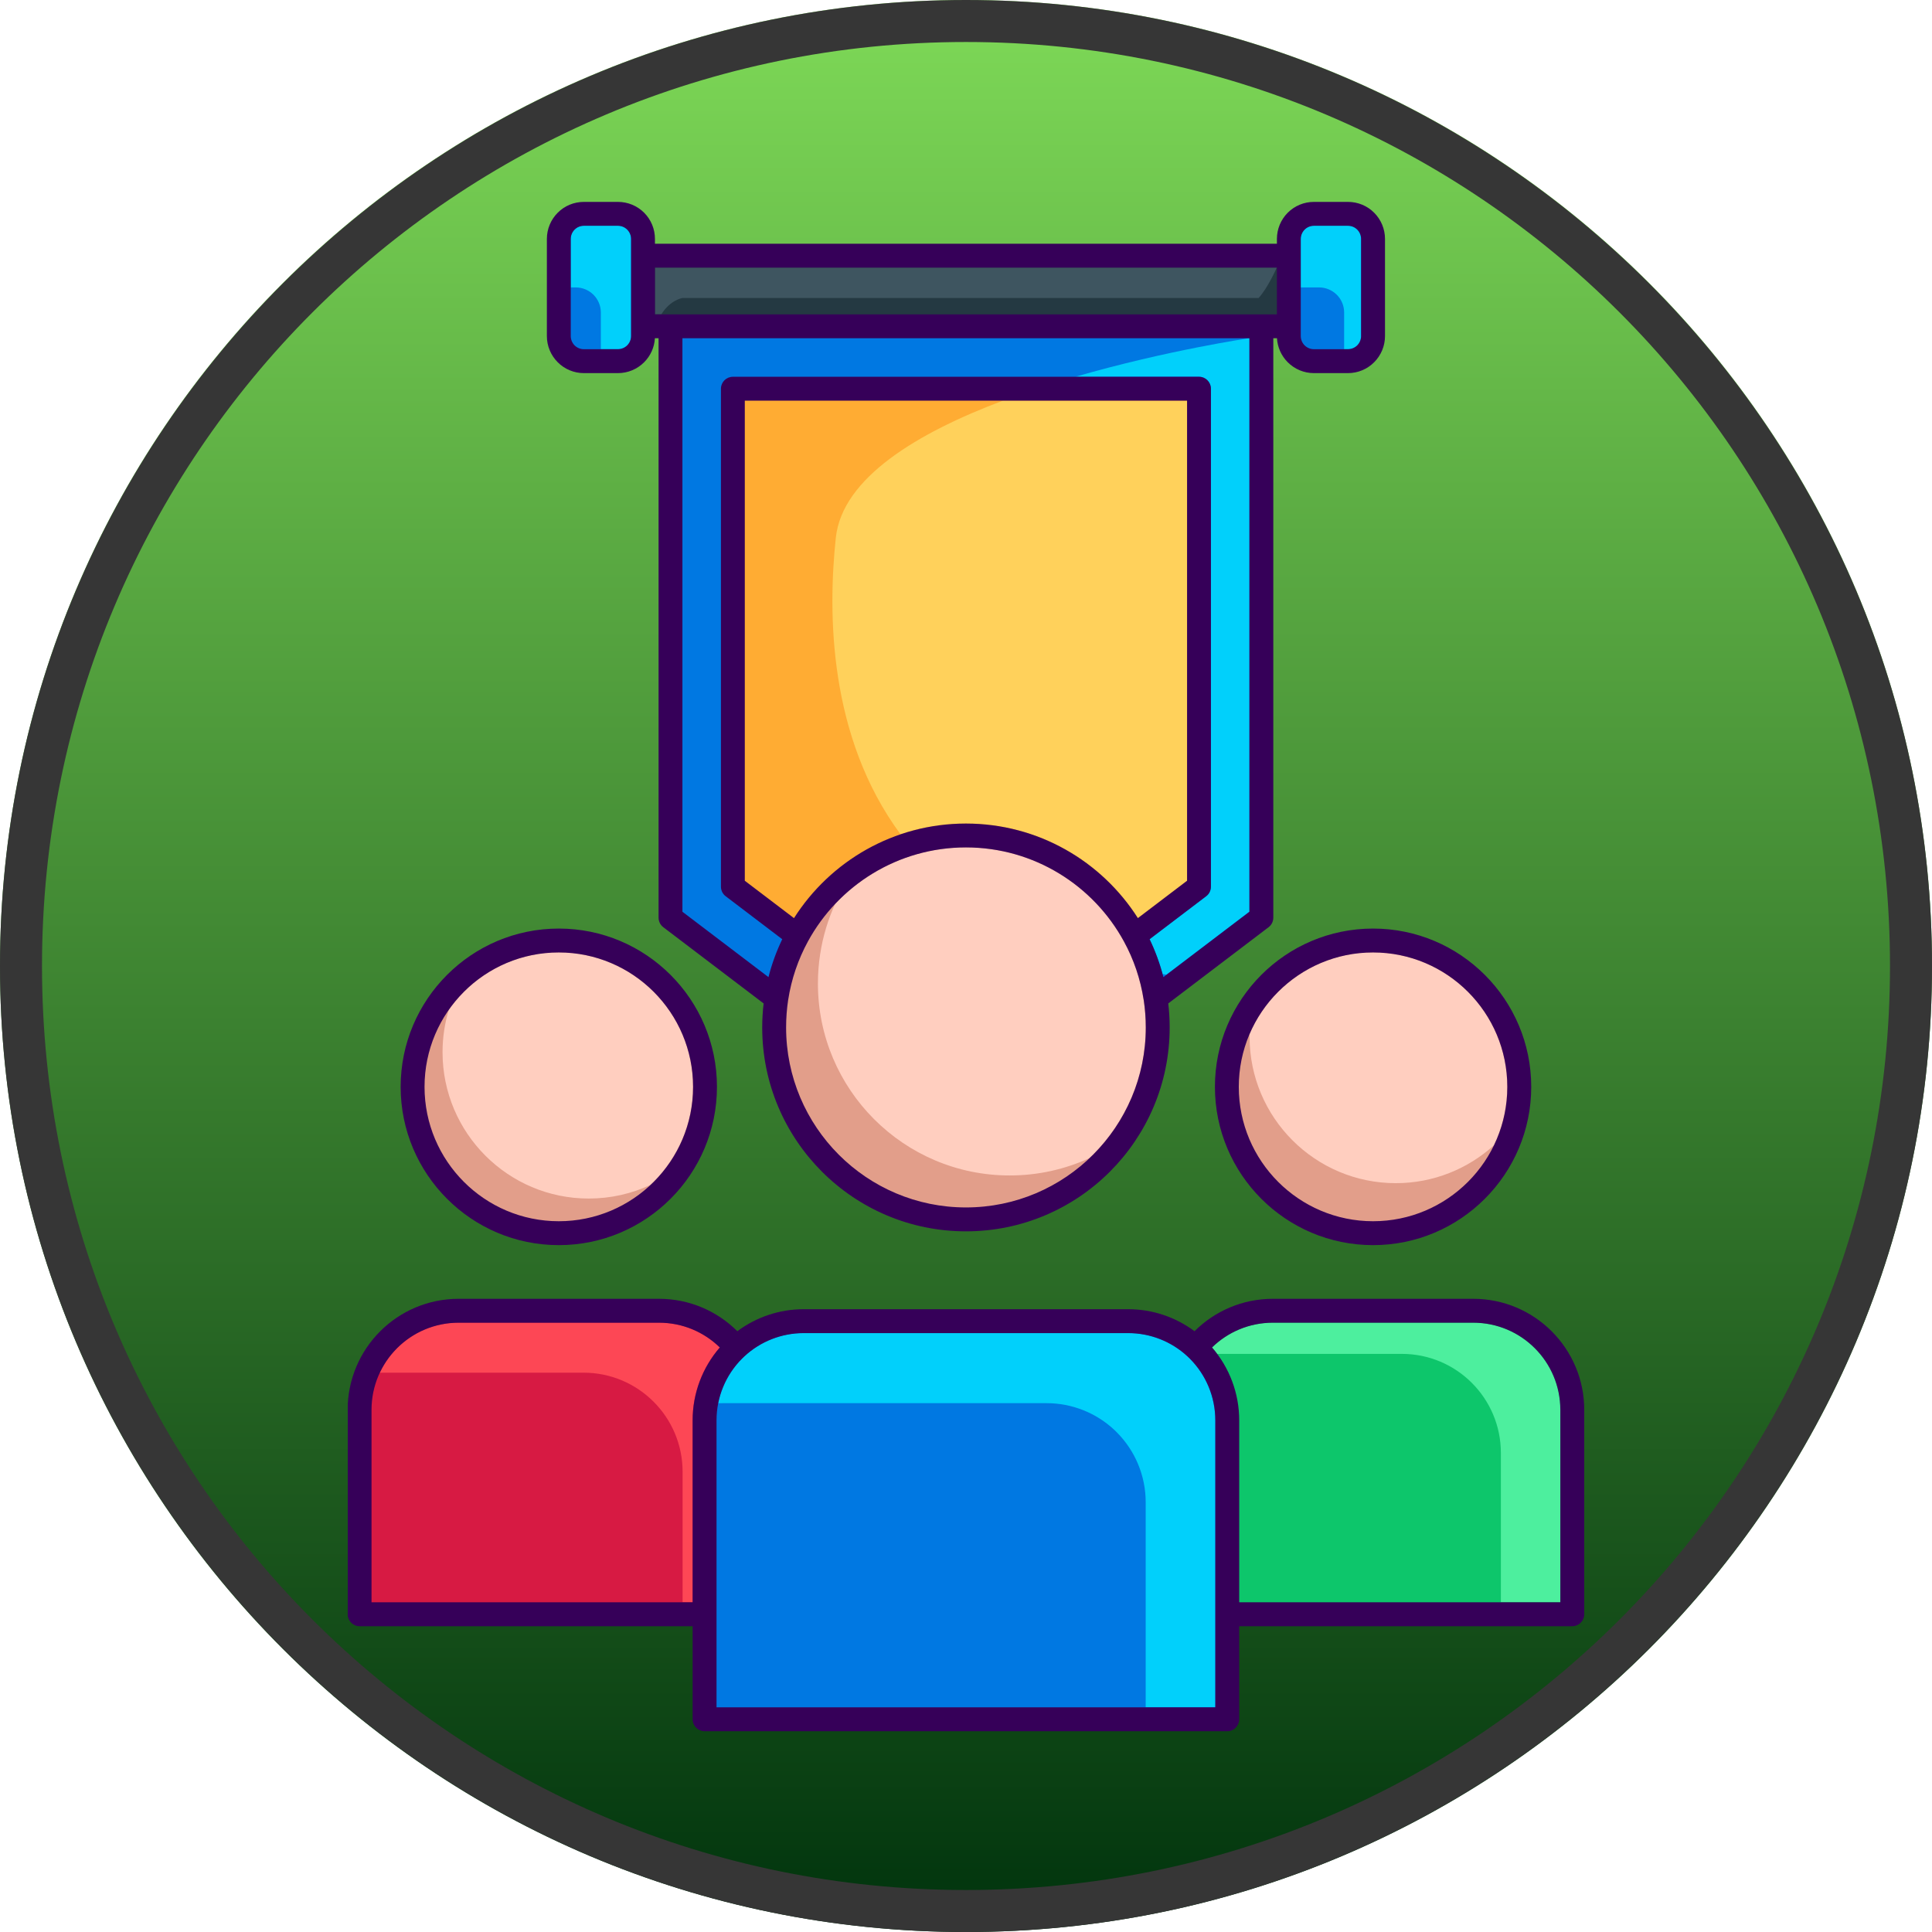 <svg xmlns="http://www.w3.org/2000/svg" xmlns:xlink="http://www.w3.org/1999/xlink" width="500" zoomAndPan="magnify" viewBox="0 0 375 375" height="500" preserveAspectRatio="xMidYMid meet" version="1.0"><defs><clipPath id="38dbca6f0e"><path d="M 0 187.5 C 0 291.055 83.945 375 187.5 375 C 291.055 375 375 291.055 375 187.5 C 375 83.945 291.055 0 187.5 0 C 83.945 0 0 83.945 0 187.5 Z M 0 187.5 " clip-rule="nonzero"/></clipPath><linearGradient x1="0" gradientTransform="matrix(0, -1.465, 1.465, 0, 0, 375)" y1="128" x2="256" gradientUnits="userSpaceOnUse" y2="128" id="9dd76425e4"><stop stop-opacity="1" stop-color="rgb(0%, 20%, 5.099%)" offset="0"/><stop stop-opacity="1" stop-color="rgb(0.192%, 20.253%, 5.212%)" offset="0.004"/><stop stop-opacity="1" stop-color="rgb(0.385%, 20.508%, 5.325%)" offset="0.008"/><stop stop-opacity="1" stop-color="rgb(0.577%, 20.761%, 5.438%)" offset="0.012"/><stop stop-opacity="1" stop-color="rgb(0.771%, 21.016%, 5.553%)" offset="0.016"/><stop stop-opacity="1" stop-color="rgb(0.963%, 21.271%, 5.666%)" offset="0.02"/><stop stop-opacity="1" stop-color="rgb(1.157%, 21.526%, 5.779%)" offset="0.023"/><stop stop-opacity="1" stop-color="rgb(1.349%, 21.779%, 5.891%)" offset="0.027"/><stop stop-opacity="1" stop-color="rgb(1.543%, 22.034%, 6.006%)" offset="0.031"/><stop stop-opacity="1" stop-color="rgb(1.735%, 22.287%, 6.119%)" offset="0.035"/><stop stop-opacity="1" stop-color="rgb(1.929%, 22.542%, 6.232%)" offset="0.039"/><stop stop-opacity="1" stop-color="rgb(2.121%, 22.797%, 6.345%)" offset="0.043"/><stop stop-opacity="1" stop-color="rgb(2.315%, 23.051%, 6.459%)" offset="0.047"/><stop stop-opacity="1" stop-color="rgb(2.507%, 23.305%, 6.572%)" offset="0.051"/><stop stop-opacity="1" stop-color="rgb(2.701%, 23.56%, 6.685%)" offset="0.055"/><stop stop-opacity="1" stop-color="rgb(2.893%, 23.813%, 6.798%)" offset="0.059"/><stop stop-opacity="1" stop-color="rgb(3.087%, 24.068%, 6.912%)" offset="0.062"/><stop stop-opacity="1" stop-color="rgb(3.279%, 24.323%, 7.025%)" offset="0.066"/><stop stop-opacity="1" stop-color="rgb(3.473%, 24.577%, 7.138%)" offset="0.07"/><stop stop-opacity="1" stop-color="rgb(3.665%, 24.831%, 7.251%)" offset="0.074"/><stop stop-opacity="1" stop-color="rgb(3.859%, 25.085%, 7.365%)" offset="0.078"/><stop stop-opacity="1" stop-color="rgb(4.051%, 25.339%, 7.478%)" offset="0.082"/><stop stop-opacity="1" stop-color="rgb(4.245%, 25.594%, 7.591%)" offset="0.086"/><stop stop-opacity="1" stop-color="rgb(4.437%, 25.847%, 7.704%)" offset="0.09"/><stop stop-opacity="1" stop-color="rgb(4.631%, 26.102%, 7.819%)" offset="0.094"/><stop stop-opacity="1" stop-color="rgb(4.823%, 26.357%, 7.932%)" offset="0.098"/><stop stop-opacity="1" stop-color="rgb(5.017%, 26.611%, 8.044%)" offset="0.102"/><stop stop-opacity="1" stop-color="rgb(5.209%, 26.865%, 8.157%)" offset="0.105"/><stop stop-opacity="1" stop-color="rgb(5.402%, 27.119%, 8.272%)" offset="0.109"/><stop stop-opacity="1" stop-color="rgb(5.594%, 27.373%, 8.385%)" offset="0.113"/><stop stop-opacity="1" stop-color="rgb(5.788%, 27.628%, 8.498%)" offset="0.117"/><stop stop-opacity="1" stop-color="rgb(5.98%, 27.882%, 8.611%)" offset="0.121"/><stop stop-opacity="1" stop-color="rgb(6.174%, 28.137%, 8.725%)" offset="0.125"/><stop stop-opacity="1" stop-color="rgb(6.366%, 28.391%, 8.838%)" offset="0.129"/><stop stop-opacity="1" stop-color="rgb(6.56%, 28.645%, 8.951%)" offset="0.133"/><stop stop-opacity="1" stop-color="rgb(6.752%, 28.899%, 9.064%)" offset="0.137"/><stop stop-opacity="1" stop-color="rgb(6.946%, 29.153%, 9.177%)" offset="0.141"/><stop stop-opacity="1" stop-color="rgb(7.138%, 29.408%, 9.29%)" offset="0.145"/><stop stop-opacity="1" stop-color="rgb(7.332%, 29.663%, 9.404%)" offset="0.148"/><stop stop-opacity="1" stop-color="rgb(7.524%, 29.916%, 9.517%)" offset="0.152"/><stop stop-opacity="1" stop-color="rgb(7.718%, 30.171%, 9.63%)" offset="0.156"/><stop stop-opacity="1" stop-color="rgb(7.91%, 30.424%, 9.743%)" offset="0.16"/><stop stop-opacity="1" stop-color="rgb(8.104%, 30.679%, 9.857%)" offset="0.164"/><stop stop-opacity="1" stop-color="rgb(8.296%, 30.934%, 9.97%)" offset="0.168"/><stop stop-opacity="1" stop-color="rgb(8.49%, 31.189%, 10.083%)" offset="0.172"/><stop stop-opacity="1" stop-color="rgb(8.682%, 31.442%, 10.196%)" offset="0.176"/><stop stop-opacity="1" stop-color="rgb(8.876%, 31.697%, 10.31%)" offset="0.18"/><stop stop-opacity="1" stop-color="rgb(9.068%, 31.95%, 10.423%)" offset="0.184"/><stop stop-opacity="1" stop-color="rgb(9.262%, 32.205%, 10.536%)" offset="0.188"/><stop stop-opacity="1" stop-color="rgb(9.454%, 32.46%, 10.649%)" offset="0.191"/><stop stop-opacity="1" stop-color="rgb(9.648%, 32.715%, 10.764%)" offset="0.195"/><stop stop-opacity="1" stop-color="rgb(9.84%, 32.968%, 10.876%)" offset="0.199"/><stop stop-opacity="1" stop-color="rgb(10.034%, 33.223%, 10.989%)" offset="0.203"/><stop stop-opacity="1" stop-color="rgb(10.226%, 33.476%, 11.102%)" offset="0.207"/><stop stop-opacity="1" stop-color="rgb(10.42%, 33.731%, 11.217%)" offset="0.211"/><stop stop-opacity="1" stop-color="rgb(10.612%, 33.984%, 11.33%)" offset="0.215"/><stop stop-opacity="1" stop-color="rgb(10.805%, 34.239%, 11.443%)" offset="0.219"/><stop stop-opacity="1" stop-color="rgb(10.997%, 34.494%, 11.555%)" offset="0.223"/><stop stop-opacity="1" stop-color="rgb(11.191%, 34.749%, 11.67%)" offset="0.227"/><stop stop-opacity="1" stop-color="rgb(11.383%, 35.002%, 11.783%)" offset="0.23"/><stop stop-opacity="1" stop-color="rgb(11.577%, 35.257%, 11.896%)" offset="0.234"/><stop stop-opacity="1" stop-color="rgb(11.769%, 35.51%, 12.009%)" offset="0.238"/><stop stop-opacity="1" stop-color="rgb(11.963%, 35.765%, 12.123%)" offset="0.242"/><stop stop-opacity="1" stop-color="rgb(12.155%, 36.02%, 12.236%)" offset="0.246"/><stop stop-opacity="1" stop-color="rgb(12.349%, 36.275%, 12.349%)" offset="0.25"/><stop stop-opacity="1" stop-color="rgb(12.541%, 36.528%, 12.462%)" offset="0.254"/><stop stop-opacity="1" stop-color="rgb(12.735%, 36.783%, 12.576%)" offset="0.258"/><stop stop-opacity="1" stop-color="rgb(12.927%, 37.036%, 12.689%)" offset="0.262"/><stop stop-opacity="1" stop-color="rgb(13.121%, 37.291%, 12.802%)" offset="0.266"/><stop stop-opacity="1" stop-color="rgb(13.313%, 37.546%, 12.915%)" offset="0.27"/><stop stop-opacity="1" stop-color="rgb(13.507%, 37.801%, 13.029%)" offset="0.273"/><stop stop-opacity="1" stop-color="rgb(13.699%, 38.054%, 13.142%)" offset="0.277"/><stop stop-opacity="1" stop-color="rgb(13.893%, 38.309%, 13.255%)" offset="0.281"/><stop stop-opacity="1" stop-color="rgb(14.085%, 38.562%, 13.368%)" offset="0.285"/><stop stop-opacity="1" stop-color="rgb(14.279%, 38.817%, 13.483%)" offset="0.289"/><stop stop-opacity="1" stop-color="rgb(14.471%, 39.072%, 13.596%)" offset="0.293"/><stop stop-opacity="1" stop-color="rgb(14.665%, 39.326%, 13.708%)" offset="0.297"/><stop stop-opacity="1" stop-color="rgb(14.857%, 39.58%, 13.821%)" offset="0.301"/><stop stop-opacity="1" stop-color="rgb(15.051%, 39.835%, 13.936%)" offset="0.305"/><stop stop-opacity="1" stop-color="rgb(15.244%, 40.088%, 14.049%)" offset="0.309"/><stop stop-opacity="1" stop-color="rgb(15.437%, 40.343%, 14.162%)" offset="0.312"/><stop stop-opacity="1" stop-color="rgb(15.63%, 40.596%, 14.275%)" offset="0.316"/><stop stop-opacity="1" stop-color="rgb(15.823%, 40.851%, 14.389%)" offset="0.32"/><stop stop-opacity="1" stop-color="rgb(16.016%, 41.106%, 14.502%)" offset="0.324"/><stop stop-opacity="1" stop-color="rgb(16.208%, 41.36%, 14.615%)" offset="0.328"/><stop stop-opacity="1" stop-color="rgb(16.4%, 41.614%, 14.728%)" offset="0.332"/><stop stop-opacity="1" stop-color="rgb(16.594%, 41.869%, 14.841%)" offset="0.336"/><stop stop-opacity="1" stop-color="rgb(16.786%, 42.122%, 14.954%)" offset="0.34"/><stop stop-opacity="1" stop-color="rgb(16.98%, 42.377%, 15.068%)" offset="0.344"/><stop stop-opacity="1" stop-color="rgb(17.172%, 42.632%, 15.181%)" offset="0.348"/><stop stop-opacity="1" stop-color="rgb(17.366%, 42.886%, 15.294%)" offset="0.352"/><stop stop-opacity="1" stop-color="rgb(17.558%, 43.14%, 15.407%)" offset="0.355"/><stop stop-opacity="1" stop-color="rgb(17.752%, 43.394%, 15.521%)" offset="0.359"/><stop stop-opacity="1" stop-color="rgb(17.944%, 43.648%, 15.634%)" offset="0.363"/><stop stop-opacity="1" stop-color="rgb(18.138%, 43.903%, 15.747%)" offset="0.367"/><stop stop-opacity="1" stop-color="rgb(18.33%, 44.157%, 15.86%)" offset="0.371"/><stop stop-opacity="1" stop-color="rgb(18.524%, 44.412%, 15.974%)" offset="0.375"/><stop stop-opacity="1" stop-color="rgb(18.716%, 44.666%, 16.087%)" offset="0.379"/><stop stop-opacity="1" stop-color="rgb(18.91%, 44.92%, 16.2%)" offset="0.383"/><stop stop-opacity="1" stop-color="rgb(19.102%, 45.174%, 16.313%)" offset="0.387"/><stop stop-opacity="1" stop-color="rgb(19.296%, 45.428%, 16.428%)" offset="0.391"/><stop stop-opacity="1" stop-color="rgb(19.489%, 45.683%, 16.541%)" offset="0.395"/><stop stop-opacity="1" stop-color="rgb(19.682%, 45.938%, 16.653%)" offset="0.398"/><stop stop-opacity="1" stop-color="rgb(19.875%, 46.191%, 16.766%)" offset="0.402"/><stop stop-opacity="1" stop-color="rgb(20.068%, 46.446%, 16.881%)" offset="0.406"/><stop stop-opacity="1" stop-color="rgb(20.261%, 46.7%, 16.994%)" offset="0.41"/><stop stop-opacity="1" stop-color="rgb(20.454%, 46.954%, 17.107%)" offset="0.414"/><stop stop-opacity="1" stop-color="rgb(20.647%, 47.209%, 17.22%)" offset="0.418"/><stop stop-opacity="1" stop-color="rgb(20.84%, 47.464%, 17.334%)" offset="0.422"/><stop stop-opacity="1" stop-color="rgb(21.033%, 47.717%, 17.447%)" offset="0.426"/><stop stop-opacity="1" stop-color="rgb(21.227%, 47.972%, 17.56%)" offset="0.43"/><stop stop-opacity="1" stop-color="rgb(21.419%, 48.225%, 17.673%)" offset="0.434"/><stop stop-opacity="1" stop-color="rgb(21.611%, 48.48%, 17.787%)" offset="0.438"/><stop stop-opacity="1" stop-color="rgb(21.803%, 48.734%, 17.9%)" offset="0.441"/><stop stop-opacity="1" stop-color="rgb(21.997%, 48.988%, 18.013%)" offset="0.445"/><stop stop-opacity="1" stop-color="rgb(22.189%, 49.243%, 18.126%)" offset="0.449"/><stop stop-opacity="1" stop-color="rgb(22.383%, 49.498%, 18.24%)" offset="0.453"/><stop stop-opacity="1" stop-color="rgb(22.575%, 49.751%, 18.353%)" offset="0.457"/><stop stop-opacity="1" stop-color="rgb(22.769%, 50.006%, 18.466%)" offset="0.461"/><stop stop-opacity="1" stop-color="rgb(22.961%, 50.259%, 18.579%)" offset="0.465"/><stop stop-opacity="1" stop-color="rgb(23.155%, 50.514%, 18.694%)" offset="0.469"/><stop stop-opacity="1" stop-color="rgb(23.347%, 50.769%, 18.806%)" offset="0.473"/><stop stop-opacity="1" stop-color="rgb(23.541%, 51.024%, 18.919%)" offset="0.477"/><stop stop-opacity="1" stop-color="rgb(23.734%, 51.277%, 19.032%)" offset="0.48"/><stop stop-opacity="1" stop-color="rgb(23.927%, 51.532%, 19.147%)" offset="0.484"/><stop stop-opacity="1" stop-color="rgb(24.12%, 51.785%, 19.26%)" offset="0.488"/><stop stop-opacity="1" stop-color="rgb(24.313%, 52.04%, 19.373%)" offset="0.492"/><stop stop-opacity="1" stop-color="rgb(24.506%, 52.295%, 19.485%)" offset="0.496"/><stop stop-opacity="1" stop-color="rgb(24.699%, 52.55%, 19.6%)" offset="0.5"/><stop stop-opacity="1" stop-color="rgb(24.892%, 52.803%, 19.713%)" offset="0.504"/><stop stop-opacity="1" stop-color="rgb(25.085%, 53.058%, 19.826%)" offset="0.508"/><stop stop-opacity="1" stop-color="rgb(25.278%, 53.311%, 19.939%)" offset="0.512"/><stop stop-opacity="1" stop-color="rgb(25.471%, 53.566%, 20.053%)" offset="0.516"/><stop stop-opacity="1" stop-color="rgb(25.664%, 53.821%, 20.166%)" offset="0.52"/><stop stop-opacity="1" stop-color="rgb(25.858%, 54.076%, 20.279%)" offset="0.523"/><stop stop-opacity="1" stop-color="rgb(26.05%, 54.329%, 20.392%)" offset="0.527"/><stop stop-opacity="1" stop-color="rgb(26.244%, 54.584%, 20.505%)" offset="0.531"/><stop stop-opacity="1" stop-color="rgb(26.436%, 54.837%, 20.618%)" offset="0.535"/><stop stop-opacity="1" stop-color="rgb(26.63%, 55.092%, 20.732%)" offset="0.539"/><stop stop-opacity="1" stop-color="rgb(26.822%, 55.347%, 20.845%)" offset="0.543"/><stop stop-opacity="1" stop-color="rgb(27.014%, 55.602%, 20.958%)" offset="0.547"/><stop stop-opacity="1" stop-color="rgb(27.206%, 55.855%, 21.071%)" offset="0.551"/><stop stop-opacity="1" stop-color="rgb(27.4%, 56.11%, 21.185%)" offset="0.555"/><stop stop-opacity="1" stop-color="rgb(27.592%, 56.363%, 21.298%)" offset="0.559"/><stop stop-opacity="1" stop-color="rgb(27.786%, 56.618%, 21.411%)" offset="0.562"/><stop stop-opacity="1" stop-color="rgb(27.979%, 56.871%, 21.524%)" offset="0.566"/><stop stop-opacity="1" stop-color="rgb(28.172%, 57.126%, 21.638%)" offset="0.57"/><stop stop-opacity="1" stop-color="rgb(28.365%, 57.381%, 21.751%)" offset="0.574"/><stop stop-opacity="1" stop-color="rgb(28.558%, 57.635%, 21.864%)" offset="0.578"/><stop stop-opacity="1" stop-color="rgb(28.751%, 57.889%, 21.977%)" offset="0.582"/><stop stop-opacity="1" stop-color="rgb(28.944%, 58.144%, 22.092%)" offset="0.586"/><stop stop-opacity="1" stop-color="rgb(29.137%, 58.397%, 22.205%)" offset="0.59"/><stop stop-opacity="1" stop-color="rgb(29.33%, 58.652%, 22.318%)" offset="0.594"/><stop stop-opacity="1" stop-color="rgb(29.523%, 58.907%, 22.43%)" offset="0.598"/><stop stop-opacity="1" stop-color="rgb(29.716%, 59.161%, 22.545%)" offset="0.602"/><stop stop-opacity="1" stop-color="rgb(29.909%, 59.415%, 22.658%)" offset="0.605"/><stop stop-opacity="1" stop-color="rgb(30.103%, 59.669%, 22.771%)" offset="0.609"/><stop stop-opacity="1" stop-color="rgb(30.295%, 59.923%, 22.884%)" offset="0.613"/><stop stop-opacity="1" stop-color="rgb(30.489%, 60.178%, 22.998%)" offset="0.617"/><stop stop-opacity="1" stop-color="rgb(30.681%, 60.432%, 23.111%)" offset="0.621"/><stop stop-opacity="1" stop-color="rgb(30.875%, 60.687%, 23.224%)" offset="0.625"/><stop stop-opacity="1" stop-color="rgb(31.067%, 60.941%, 23.337%)" offset="0.629"/><stop stop-opacity="1" stop-color="rgb(31.261%, 61.195%, 23.451%)" offset="0.633"/><stop stop-opacity="1" stop-color="rgb(31.453%, 61.449%, 23.564%)" offset="0.637"/><stop stop-opacity="1" stop-color="rgb(31.647%, 61.703%, 23.677%)" offset="0.641"/><stop stop-opacity="1" stop-color="rgb(31.839%, 61.958%, 23.79%)" offset="0.645"/><stop stop-opacity="1" stop-color="rgb(32.033%, 62.213%, 23.904%)" offset="0.648"/><stop stop-opacity="1" stop-color="rgb(32.225%, 62.466%, 24.017%)" offset="0.652"/><stop stop-opacity="1" stop-color="rgb(32.417%, 62.721%, 24.13%)" offset="0.656"/><stop stop-opacity="1" stop-color="rgb(32.61%, 62.975%, 24.243%)" offset="0.66"/><stop stop-opacity="1" stop-color="rgb(32.803%, 63.229%, 24.358%)" offset="0.664"/><stop stop-opacity="1" stop-color="rgb(32.996%, 63.484%, 24.471%)" offset="0.668"/><stop stop-opacity="1" stop-color="rgb(33.189%, 63.739%, 24.583%)" offset="0.672"/><stop stop-opacity="1" stop-color="rgb(33.382%, 63.992%, 24.696%)" offset="0.676"/><stop stop-opacity="1" stop-color="rgb(33.575%, 64.247%, 24.811%)" offset="0.68"/><stop stop-opacity="1" stop-color="rgb(33.768%, 64.5%, 24.924%)" offset="0.684"/><stop stop-opacity="1" stop-color="rgb(33.961%, 64.755%, 25.037%)" offset="0.688"/><stop stop-opacity="1" stop-color="rgb(34.154%, 65.009%, 25.15%)" offset="0.691"/><stop stop-opacity="1" stop-color="rgb(34.348%, 65.263%, 25.264%)" offset="0.695"/><stop stop-opacity="1" stop-color="rgb(34.54%, 65.518%, 25.377%)" offset="0.699"/><stop stop-opacity="1" stop-color="rgb(34.734%, 65.773%, 25.49%)" offset="0.703"/><stop stop-opacity="1" stop-color="rgb(34.926%, 66.026%, 25.603%)" offset="0.707"/><stop stop-opacity="1" stop-color="rgb(35.12%, 66.281%, 25.717%)" offset="0.711"/><stop stop-opacity="1" stop-color="rgb(35.312%, 66.534%, 25.83%)" offset="0.715"/><stop stop-opacity="1" stop-color="rgb(35.506%, 66.789%, 25.943%)" offset="0.719"/><stop stop-opacity="1" stop-color="rgb(35.698%, 67.044%, 26.056%)" offset="0.723"/><stop stop-opacity="1" stop-color="rgb(35.892%, 67.299%, 26.169%)" offset="0.727"/><stop stop-opacity="1" stop-color="rgb(36.084%, 67.552%, 26.282%)" offset="0.73"/><stop stop-opacity="1" stop-color="rgb(36.278%, 67.807%, 26.396%)" offset="0.734"/><stop stop-opacity="1" stop-color="rgb(36.47%, 68.06%, 26.509%)" offset="0.738"/><stop stop-opacity="1" stop-color="rgb(36.664%, 68.315%, 26.622%)" offset="0.742"/><stop stop-opacity="1" stop-color="rgb(36.856%, 68.57%, 26.735%)" offset="0.746"/><stop stop-opacity="1" stop-color="rgb(37.05%, 68.825%, 26.849%)" offset="0.75"/><stop stop-opacity="1" stop-color="rgb(37.242%, 69.078%, 26.962%)" offset="0.754"/><stop stop-opacity="1" stop-color="rgb(37.436%, 69.333%, 27.075%)" offset="0.758"/><stop stop-opacity="1" stop-color="rgb(37.628%, 69.586%, 27.188%)" offset="0.762"/><stop stop-opacity="1" stop-color="rgb(37.82%, 69.841%, 27.303%)" offset="0.766"/><stop stop-opacity="1" stop-color="rgb(38.013%, 70.096%, 27.415%)" offset="0.77"/><stop stop-opacity="1" stop-color="rgb(38.206%, 70.351%, 27.528%)" offset="0.773"/><stop stop-opacity="1" stop-color="rgb(38.399%, 70.604%, 27.641%)" offset="0.777"/><stop stop-opacity="1" stop-color="rgb(38.593%, 70.859%, 27.756%)" offset="0.781"/><stop stop-opacity="1" stop-color="rgb(38.785%, 71.112%, 27.869%)" offset="0.785"/><stop stop-opacity="1" stop-color="rgb(38.979%, 71.367%, 27.982%)" offset="0.789"/><stop stop-opacity="1" stop-color="rgb(39.171%, 71.622%, 28.094%)" offset="0.793"/><stop stop-opacity="1" stop-color="rgb(39.365%, 71.877%, 28.209%)" offset="0.797"/><stop stop-opacity="1" stop-color="rgb(39.557%, 72.13%, 28.322%)" offset="0.801"/><stop stop-opacity="1" stop-color="rgb(39.751%, 72.385%, 28.435%)" offset="0.805"/><stop stop-opacity="1" stop-color="rgb(39.943%, 72.638%, 28.548%)" offset="0.809"/><stop stop-opacity="1" stop-color="rgb(40.137%, 72.893%, 28.662%)" offset="0.812"/><stop stop-opacity="1" stop-color="rgb(40.329%, 73.146%, 28.775%)" offset="0.816"/><stop stop-opacity="1" stop-color="rgb(40.523%, 73.401%, 28.888%)" offset="0.82"/><stop stop-opacity="1" stop-color="rgb(40.715%, 73.656%, 29.001%)" offset="0.824"/><stop stop-opacity="1" stop-color="rgb(40.909%, 73.911%, 29.115%)" offset="0.828"/><stop stop-opacity="1" stop-color="rgb(41.101%, 74.164%, 29.228%)" offset="0.832"/><stop stop-opacity="1" stop-color="rgb(41.295%, 74.419%, 29.341%)" offset="0.836"/><stop stop-opacity="1" stop-color="rgb(41.487%, 74.672%, 29.454%)" offset="0.84"/><stop stop-opacity="1" stop-color="rgb(41.681%, 74.927%, 29.568%)" offset="0.844"/><stop stop-opacity="1" stop-color="rgb(41.873%, 75.182%, 29.681%)" offset="0.848"/><stop stop-opacity="1" stop-color="rgb(42.067%, 75.436%, 29.794%)" offset="0.852"/><stop stop-opacity="1" stop-color="rgb(42.259%, 75.69%, 29.907%)" offset="0.855"/><stop stop-opacity="1" stop-color="rgb(42.453%, 75.945%, 30.022%)" offset="0.859"/><stop stop-opacity="1" stop-color="rgb(42.645%, 76.198%, 30.135%)" offset="0.863"/><stop stop-opacity="1" stop-color="rgb(42.839%, 76.453%, 30.247%)" offset="0.867"/><stop stop-opacity="1" stop-color="rgb(43.031%, 76.707%, 30.36%)" offset="0.871"/><stop stop-opacity="1" stop-color="rgb(43.224%, 76.962%, 30.475%)" offset="0.875"/><stop stop-opacity="1" stop-color="rgb(43.416%, 77.216%, 30.588%)" offset="0.879"/><stop stop-opacity="1" stop-color="rgb(43.61%, 77.47%, 30.701%)" offset="0.883"/><stop stop-opacity="1" stop-color="rgb(43.802%, 77.724%, 30.814%)" offset="0.887"/><stop stop-opacity="1" stop-color="rgb(43.996%, 77.979%, 30.928%)" offset="0.891"/><stop stop-opacity="1" stop-color="rgb(44.188%, 78.233%, 31.041%)" offset="0.895"/><stop stop-opacity="1" stop-color="rgb(44.382%, 78.488%, 31.154%)" offset="0.898"/><stop stop-opacity="1" stop-color="rgb(44.574%, 78.741%, 31.267%)" offset="0.902"/><stop stop-opacity="1" stop-color="rgb(44.768%, 78.996%, 31.381%)" offset="0.906"/><stop stop-opacity="1" stop-color="rgb(44.96%, 79.25%, 31.494%)" offset="0.91"/><stop stop-opacity="1" stop-color="rgb(45.154%, 79.504%, 31.607%)" offset="0.914"/><stop stop-opacity="1" stop-color="rgb(45.346%, 79.759%, 31.72%)" offset="0.918"/><stop stop-opacity="1" stop-color="rgb(45.54%, 80.014%, 31.833%)" offset="0.922"/><stop stop-opacity="1" stop-color="rgb(45.732%, 80.267%, 31.946%)" offset="0.926"/><stop stop-opacity="1" stop-color="rgb(45.926%, 80.522%, 32.06%)" offset="0.93"/><stop stop-opacity="1" stop-color="rgb(46.118%, 80.775%, 32.173%)" offset="0.934"/><stop stop-opacity="1" stop-color="rgb(46.312%, 81.03%, 32.286%)" offset="0.938"/><stop stop-opacity="1" stop-color="rgb(46.504%, 81.284%, 32.399%)" offset="0.941"/><stop stop-opacity="1" stop-color="rgb(46.698%, 81.538%, 32.513%)" offset="0.945"/><stop stop-opacity="1" stop-color="rgb(46.89%, 81.793%, 32.626%)" offset="0.949"/><stop stop-opacity="1" stop-color="rgb(47.084%, 82.048%, 32.739%)" offset="0.953"/><stop stop-opacity="1" stop-color="rgb(47.276%, 82.301%, 32.852%)" offset="0.957"/><stop stop-opacity="1" stop-color="rgb(47.47%, 82.556%, 32.967%)" offset="0.961"/><stop stop-opacity="1" stop-color="rgb(47.662%, 82.809%, 33.08%)" offset="0.965"/><stop stop-opacity="1" stop-color="rgb(47.856%, 83.064%, 33.192%)" offset="0.969"/><stop stop-opacity="1" stop-color="rgb(48.048%, 83.319%, 33.305%)" offset="0.973"/><stop stop-opacity="1" stop-color="rgb(48.242%, 83.574%, 33.42%)" offset="0.977"/><stop stop-opacity="1" stop-color="rgb(48.434%, 83.827%, 33.533%)" offset="0.98"/><stop stop-opacity="1" stop-color="rgb(48.627%, 84.082%, 33.646%)" offset="0.984"/><stop stop-opacity="1" stop-color="rgb(48.819%, 84.335%, 33.759%)" offset="0.988"/><stop stop-opacity="1" stop-color="rgb(49.013%, 84.59%, 33.873%)" offset="0.992"/><stop stop-opacity="1" stop-color="rgb(49.205%, 84.845%, 33.986%)" offset="0.996"/><stop stop-opacity="1" stop-color="rgb(49.399%, 85.1%, 34.099%)" offset="1"/></linearGradient><clipPath id="f8372beb9c"><path d="M 67.5 39.125 L 307.5 39.125 L 307.5 336.125 L 67.5 336.125 Z M 67.5 39.125 " clip-rule="nonzero"/></clipPath></defs><g clip-path="url(#38dbca6f0e)"><rect x="-37.5" fill="url(#9dd76425e4)" width="450" y="-37.5" height="450"/></g><path fill="#363636" d="M 187.5 0 C 84.051 0 0 84.051 0 187.5 C 0 290.949 84.051 375 187.5 375 C 290.949 375 375 290.949 375 187.5 C 375 84.051 290.949 0 187.5 0 Z M 187.5 8.152 C 286.656 8.152 366.848 88.344 366.848 187.5 C 366.848 286.656 286.656 366.848 187.5 366.848 C 88.344 366.848 8.152 286.656 8.152 187.5 C 8.152 88.344 88.344 8.152 187.5 8.152 Z M 187.5 8.152 " fill-opacity="1" fill-rule="nonzero"/><path fill="#0078e2" d="M 250.145 65.223 L 250.145 46.359 C 250.145 45.07 250.66 43.832 251.57 42.922 C 252.484 42.004 253.719 41.492 255.012 41.492 L 261.633 41.492 C 262.918 41.492 264.16 42.004 265.066 42.922 C 265.984 43.832 266.492 45.07 266.492 46.359 L 266.492 65.223 C 266.492 66.516 265.984 67.75 265.066 68.668 C 264.16 69.578 262.918 70.086 261.633 70.086 L 255.012 70.086 C 253.719 70.086 252.484 69.578 251.57 68.668 C 250.66 67.75 250.145 66.516 250.145 65.223 Z M 250.145 65.223 " fill-opacity="1" fill-rule="evenodd"/><path fill="#e29e8a" d="M 224.27 193.723 C 224.551 195.578 224.695 197.48 224.695 199.418 C 224.695 219.98 208.02 236.672 187.473 236.672 C 166.926 236.672 150.246 219.98 150.246 199.418 C 150.246 197.48 150.391 195.578 150.676 193.723 C 151.34 189.398 152.75 185.316 154.766 181.617 C 161.078 170.027 173.367 162.16 187.473 162.16 C 201.578 162.16 213.863 170.027 220.18 181.617 C 222.195 185.316 223.602 189.398 224.27 193.723 Z M 224.27 193.723 " fill-opacity="1" fill-rule="evenodd"/><path fill="#0078e2" d="M 244.816 63.32 L 244.816 178.109 L 224.27 193.723 C 223.602 189.398 222.195 185.316 220.18 181.617 L 232.715 172.09 L 232.715 75.438 L 142.23 75.438 L 142.23 172.09 L 154.766 181.617 C 152.75 185.316 151.34 189.398 150.676 193.723 L 130.129 178.109 L 130.129 63.32 Z M 244.816 63.32 " fill-opacity="1" fill-rule="evenodd"/><path fill="#0078e2" d="M 124.797 46.359 L 124.797 65.223 C 124.797 66.516 124.281 67.75 123.375 68.668 C 122.457 69.578 121.223 70.086 119.934 70.086 L 113.312 70.086 C 112.023 70.086 110.785 69.578 109.875 68.668 C 108.961 67.75 108.449 66.516 108.449 65.223 L 108.449 46.359 C 108.449 45.07 108.961 43.832 109.875 42.922 C 110.785 42.004 112.023 41.492 113.312 41.492 L 119.934 41.492 C 121.223 41.492 122.457 42.004 123.375 42.922 C 124.281 43.832 124.797 45.07 124.797 46.359 Z M 124.797 46.359 " fill-opacity="1" fill-rule="evenodd"/><path fill="#ffac33" d="M 154.766 181.617 L 142.23 172.09 L 142.23 75.438 L 232.715 75.438 L 232.715 172.09 L 220.18 181.617 C 213.863 170.027 201.578 162.16 187.473 162.16 C 173.367 162.16 161.078 170.027 154.766 181.617 Z M 154.766 181.617 " fill-opacity="1" fill-rule="evenodd"/><path fill="#243942" d="M 124.797 49.609 L 250.152 49.609 L 250.152 63.32 L 124.797 63.32 Z M 124.797 49.609 " fill-opacity="1" fill-rule="evenodd"/><path fill="#d71a43" d="M 136.742 313.312 L 69.777 313.312 L 69.777 273.645 C 69.777 263.016 78.387 254.406 89 254.406 L 127.898 254.406 C 133.949 254.406 139.352 257.207 142.871 261.578 C 142.703 261.734 142.535 261.898 142.375 262.059 C 138.77 265.664 136.742 270.559 136.742 275.66 Z M 136.742 313.312 " fill-opacity="1" fill-rule="evenodd"/><path fill="#0078e2" d="M 142.871 261.578 C 146.422 258.273 151.098 256.426 155.965 256.426 L 218.98 256.426 C 223.844 256.426 228.52 258.273 232.07 261.578 C 232.238 261.734 232.406 261.898 232.57 262.059 C 236.172 265.664 238.199 270.559 238.199 275.66 L 238.199 333.695 L 136.742 333.695 L 136.742 275.66 C 136.742 270.559 138.77 265.664 142.375 262.059 C 142.535 261.898 142.703 261.734 142.871 261.578 Z M 142.871 261.578 " fill-opacity="1" fill-rule="evenodd"/><path fill="#0dc66b" d="M 232.07 261.578 C 235.594 257.207 240.992 254.406 247.047 254.406 L 285.945 254.406 C 296.559 254.406 305.168 263.016 305.168 273.645 L 305.168 313.312 L 238.199 313.312 L 238.199 275.66 C 238.199 270.559 236.172 265.664 232.57 262.059 C 232.406 261.898 232.238 261.734 232.07 261.578 Z M 232.07 261.578 " fill-opacity="1" fill-rule="evenodd"/><path fill="#e29e8a" d="M 136.828 210.949 C 136.828 211.879 136.785 212.805 136.691 213.73 C 136.602 214.656 136.465 215.578 136.285 216.488 C 136.102 217.402 135.879 218.301 135.609 219.191 C 135.336 220.082 135.023 220.957 134.668 221.816 C 134.312 222.676 133.918 223.516 133.477 224.336 C 133.039 225.156 132.562 225.953 132.047 226.727 C 131.531 227.5 130.977 228.246 130.387 228.965 C 129.797 229.684 129.176 230.375 128.516 231.031 C 127.859 231.688 127.172 232.312 126.453 232.902 C 125.734 233.492 124.988 234.047 124.215 234.562 C 123.445 235.078 122.648 235.559 121.828 235.996 C 121.008 236.434 120.168 236.832 119.309 237.188 C 118.453 237.543 117.578 237.855 116.688 238.125 C 115.801 238.398 114.898 238.621 113.988 238.805 C 113.074 238.984 112.156 239.121 111.23 239.215 C 110.309 239.305 109.379 239.352 108.449 239.352 C 107.523 239.352 106.594 239.305 105.668 239.215 C 104.742 239.121 103.824 238.984 102.914 238.805 C 102.004 238.621 101.102 238.398 100.211 238.125 C 99.324 237.855 98.449 237.543 97.59 237.188 C 96.73 236.832 95.895 236.434 95.074 235.996 C 94.254 235.559 93.457 235.078 92.684 234.562 C 91.91 234.047 91.164 233.492 90.449 232.902 C 89.73 232.312 89.043 231.688 88.383 231.031 C 87.727 230.375 87.102 229.684 86.512 228.965 C 85.926 228.246 85.371 227.5 84.855 226.727 C 84.34 225.953 83.859 225.156 83.422 224.336 C 82.984 223.516 82.586 222.676 82.23 221.816 C 81.875 220.957 81.562 220.082 81.293 219.191 C 81.023 218.301 80.797 217.402 80.617 216.488 C 80.438 215.578 80.301 214.656 80.207 213.73 C 80.117 212.805 80.07 211.879 80.07 210.949 C 80.07 210.016 80.117 209.09 80.207 208.164 C 80.301 207.238 80.438 206.32 80.617 205.406 C 80.797 204.496 81.023 203.594 81.293 202.703 C 81.562 201.812 81.875 200.938 82.23 200.078 C 82.586 199.219 82.984 198.379 83.422 197.559 C 83.859 196.738 84.34 195.941 84.855 195.168 C 85.371 194.395 85.926 193.648 86.512 192.93 C 87.102 192.211 87.727 191.523 88.383 190.863 C 89.043 190.207 89.73 189.582 90.449 188.992 C 91.164 188.402 91.91 187.848 92.684 187.332 C 93.457 186.816 94.254 186.336 95.074 185.898 C 95.895 185.461 96.73 185.062 97.59 184.707 C 98.449 184.352 99.324 184.039 100.211 183.77 C 101.102 183.5 102.004 183.273 102.914 183.09 C 103.824 182.91 104.742 182.773 105.668 182.684 C 106.594 182.59 107.523 182.547 108.449 182.547 C 109.379 182.547 110.309 182.59 111.23 182.684 C 112.156 182.773 113.074 182.91 113.988 183.09 C 114.898 183.273 115.801 183.5 116.688 183.77 C 117.578 184.039 118.453 184.352 119.312 184.707 C 120.168 185.062 121.008 185.461 121.828 185.898 C 122.648 186.336 123.445 186.816 124.219 187.332 C 124.988 187.848 125.734 188.402 126.453 188.992 C 127.172 189.582 127.859 190.207 128.516 190.863 C 129.176 191.523 129.797 192.211 130.387 192.93 C 130.977 193.648 131.531 194.395 132.047 195.168 C 132.562 195.941 133.039 196.738 133.48 197.559 C 133.918 198.379 134.312 199.219 134.668 200.078 C 135.023 200.938 135.336 201.812 135.609 202.703 C 135.879 203.594 136.102 204.496 136.285 205.406 C 136.465 206.32 136.602 207.238 136.691 208.164 C 136.785 209.09 136.828 210.016 136.828 210.949 Z M 136.828 210.949 " fill-opacity="1" fill-rule="nonzero"/><path fill="#e29e8a" d="M 294.871 210.949 C 294.871 211.879 294.828 212.805 294.734 213.73 C 294.645 214.656 294.508 215.578 294.328 216.488 C 294.145 217.402 293.918 218.301 293.648 219.191 C 293.379 220.082 293.066 220.957 292.711 221.816 C 292.355 222.676 291.957 223.516 291.52 224.336 C 291.082 225.156 290.605 225.953 290.09 226.727 C 289.574 227.5 289.02 228.246 288.43 228.965 C 287.84 229.684 287.215 230.375 286.559 231.031 C 285.902 231.688 285.215 232.312 284.496 232.902 C 283.777 233.492 283.031 234.047 282.258 234.562 C 281.484 235.078 280.691 235.559 279.871 235.996 C 279.051 236.434 278.211 236.832 277.352 237.188 C 276.492 237.543 275.621 237.855 274.73 238.125 C 273.84 238.398 272.941 238.621 272.027 238.805 C 271.117 238.984 270.199 239.121 269.273 239.215 C 268.348 239.305 267.422 239.352 266.492 239.352 C 265.562 239.352 264.637 239.305 263.711 239.215 C 262.785 239.121 261.867 238.984 260.957 238.805 C 260.043 238.621 259.145 238.398 258.254 238.125 C 257.367 237.855 256.492 237.543 255.633 237.188 C 254.773 236.832 253.934 236.434 253.113 235.996 C 252.297 235.559 251.5 235.078 250.727 234.562 C 249.953 234.047 249.207 233.492 248.488 232.902 C 247.77 232.312 247.082 231.688 246.426 231.031 C 245.77 230.375 245.145 229.684 244.555 228.965 C 243.965 228.246 243.414 227.5 242.898 226.727 C 242.379 225.953 241.902 225.156 241.465 224.336 C 241.027 223.516 240.629 222.676 240.273 221.816 C 239.918 220.957 239.605 220.082 239.336 219.191 C 239.066 218.301 238.84 217.402 238.66 216.488 C 238.477 215.578 238.344 214.656 238.25 213.73 C 238.16 212.805 238.113 211.879 238.113 210.949 C 238.113 210.016 238.16 209.09 238.25 208.164 C 238.344 207.238 238.477 206.32 238.66 205.406 C 238.84 204.496 239.066 203.594 239.336 202.703 C 239.605 201.812 239.918 200.938 240.273 200.078 C 240.629 199.219 241.027 198.379 241.465 197.559 C 241.902 196.738 242.379 195.941 242.898 195.168 C 243.414 194.395 243.965 193.648 244.555 192.93 C 245.145 192.211 245.77 191.523 246.426 190.863 C 247.082 190.207 247.77 189.582 248.488 188.992 C 249.207 188.402 249.953 187.848 250.727 187.332 C 251.5 186.816 252.297 186.336 253.113 185.898 C 253.934 185.461 254.773 185.062 255.633 184.707 C 256.492 184.352 257.367 184.039 258.254 183.77 C 259.145 183.5 260.043 183.273 260.957 183.09 C 261.867 182.91 262.785 182.773 263.711 182.684 C 264.637 182.59 265.562 182.547 266.492 182.547 C 267.422 182.547 268.348 182.59 269.273 182.684 C 270.199 182.773 271.117 182.91 272.027 183.09 C 272.941 183.273 273.84 183.5 274.73 183.77 C 275.621 184.039 276.492 184.352 277.352 184.707 C 278.211 185.062 279.051 185.461 279.871 185.898 C 280.691 186.336 281.488 186.816 282.258 187.332 C 283.031 187.848 283.777 188.402 284.496 188.992 C 285.215 189.582 285.902 190.207 286.559 190.863 C 287.215 191.523 287.84 192.211 288.43 192.93 C 289.02 193.648 289.574 194.395 290.09 195.168 C 290.605 195.941 291.082 196.738 291.52 197.559 C 291.957 198.379 292.355 199.219 292.711 200.078 C 293.066 200.938 293.379 201.812 293.648 202.703 C 293.918 203.594 294.145 204.496 294.328 205.406 C 294.508 206.32 294.645 207.238 294.734 208.164 C 294.828 209.09 294.871 210.016 294.871 210.949 Z M 294.871 210.949 " fill-opacity="1" fill-rule="nonzero"/><path fill="#01d0fb" d="M 116.625 67.77 L 116.625 60.66 C 116.625 59.367 116.109 58.129 115.199 57.219 C 114.285 56.309 113.051 55.789 111.758 55.789 L 110.77 55.789 L 110.77 46.359 C 110.77 45.684 111.035 45.035 111.516 44.562 C 111.992 44.078 112.641 43.812 113.312 43.812 L 119.934 43.812 C 120.609 43.812 121.254 44.078 121.734 44.562 C 122.207 45.035 122.48 45.684 122.48 46.359 L 122.48 65.223 C 122.48 65.902 122.207 66.547 121.734 67.027 C 121.254 67.504 120.609 67.77 119.934 67.77 Z M 116.625 67.77 " fill-opacity="1" fill-rule="evenodd"/><path fill="#01d0fb" d="M 260.898 67.77 L 260.898 60.66 C 260.898 59.367 260.387 58.129 259.477 57.219 C 258.562 56.309 257.328 55.789 256.035 55.789 L 252.461 55.789 L 252.461 46.359 C 252.461 45.684 252.734 45.035 253.211 44.562 C 253.691 44.078 254.332 43.812 255.012 43.812 L 261.633 43.812 C 262.305 43.812 262.953 44.078 263.43 44.562 C 263.91 45.035 264.176 45.684 264.176 46.359 L 264.176 65.223 C 264.176 65.902 263.91 66.547 263.43 67.027 C 262.953 67.504 262.305 67.77 261.633 67.77 Z M 260.898 67.77 " fill-opacity="1" fill-rule="evenodd"/><path fill="#3e5560" d="M 247.828 51.93 C 247.828 51.93 246.09 55.895 244.301 57.836 L 132.461 57.836 C 132.461 57.836 130.086 58.219 128.367 61.004 L 127.117 61.004 L 127.117 51.93 Z M 247.828 51.93 " fill-opacity="1" fill-rule="evenodd"/><path fill="#ffd15b" d="M 174.781 161.922 C 160.82 142.992 160.668 119.066 162.23 104.383 C 163.473 92.715 178.188 83.961 194.691 77.758 L 230.398 77.758 L 230.398 170.945 C 230.398 170.945 220.852 178.195 220.852 178.195 C 213.828 167.164 201.496 159.84 187.473 159.84 C 183.035 159.84 178.766 160.57 174.781 161.922 Z M 174.781 161.922 " fill-opacity="1" fill-rule="evenodd"/><path fill="#01d0fb" d="M 226.418 189.172 C 226.164 189.137 225.902 189.098 225.648 189.062 C 225.008 186.707 224.164 184.445 223.129 182.289 L 234.109 173.941 C 234.691 173.5 235.031 172.816 235.031 172.09 L 235.031 75.438 C 235.031 74.156 233.988 73.121 232.715 73.121 L 208.766 73.121 C 226.492 67.984 242.5 65.641 242.5 65.641 C 242.5 65.641 242.5 165.102 242.5 176.957 Z M 226.418 189.172 " fill-opacity="1" fill-rule="evenodd"/><path fill="#ffcebf" d="M 126.246 229.992 C 122.609 231.691 118.555 232.637 114.277 232.637 C 98.613 232.637 85.898 219.91 85.898 204.234 C 85.898 201.352 86.328 198.57 87.129 195.949 C 91.848 189.246 99.641 184.863 108.449 184.863 C 122.836 184.863 134.512 196.547 134.512 210.949 C 134.512 218.457 131.332 225.234 126.246 229.992 Z M 126.246 229.992 " fill-opacity="1" fill-rule="evenodd"/><path fill="#ffcebf" d="M 211.461 224.785 C 206.75 226.949 201.504 228.156 195.98 228.156 C 175.434 228.156 158.758 211.457 158.758 190.898 C 158.758 188.961 158.902 187.062 159.191 185.207 C 159.719 181.762 160.715 178.469 162.121 175.402 C 168.488 168.676 177.492 164.48 187.473 164.48 C 200.703 164.48 212.219 171.859 218.145 182.723 C 220.035 186.199 221.355 190.02 221.973 194.07 L 221.973 194.078 C 222.242 195.816 222.379 197.602 222.379 199.418 C 222.379 209.398 218.188 218.414 211.461 224.785 Z M 211.461 224.785 " fill-opacity="1" fill-rule="evenodd"/><path fill="#ffcebf" d="M 289.961 222.305 C 284.922 226.867 278.242 229.652 270.926 229.652 C 255.262 229.652 242.543 216.918 242.543 201.25 C 242.543 201.047 242.543 200.844 242.551 200.641 C 246.547 191.363 255.766 184.863 266.492 184.863 C 280.875 184.863 292.555 196.547 292.555 210.949 C 292.555 215.016 291.621 218.867 289.961 222.305 Z M 289.961 222.305 " fill-opacity="1" fill-rule="evenodd"/><path fill="#4def9e" d="M 291.32 310.992 L 291.32 282.027 C 291.32 271.406 282.715 262.789 272.102 262.789 L 236.254 262.789 C 235.934 262.359 235.594 261.938 235.238 261.531 C 238.289 258.559 242.453 256.727 247.047 256.727 L 285.945 256.727 C 295.277 256.727 302.848 264.297 302.848 273.645 L 302.848 310.992 Z M 291.32 310.992 " fill-opacity="1" fill-rule="evenodd"/><path fill="#fd4755" d="M 132.492 310.992 L 132.492 285.672 C 132.492 275.051 123.883 266.438 113.27 266.438 L 74.371 266.438 C 74.145 266.438 73.918 266.441 73.699 266.449 C 76.398 260.703 82.238 256.727 89 256.727 L 127.898 256.727 C 132.492 256.727 136.656 258.559 139.703 261.531 C 136.316 265.441 134.426 270.453 134.426 275.66 L 134.426 310.992 Z M 132.492 310.992 " fill-opacity="1" fill-rule="evenodd"/><path fill="#01d0fb" d="M 222.379 331.375 L 222.379 291.594 C 222.379 286.492 220.359 281.598 216.75 277.992 C 216.586 277.828 216.426 277.668 216.258 277.512 C 212.707 274.207 208.023 272.355 203.16 272.355 L 140.148 272.355 C 139.895 272.355 139.641 272.363 139.387 272.375 C 140.035 269.109 141.625 266.082 144.012 263.699 C 144.152 263.562 144.297 263.422 144.438 263.289 C 144.449 263.281 144.453 263.27 144.465 263.266 C 147.586 260.367 151.695 258.742 155.965 258.742 L 218.98 258.742 C 223.25 258.742 227.355 260.367 230.477 263.266 C 230.488 263.27 230.496 263.281 230.508 263.289 C 230.645 263.422 230.793 263.562 230.93 263.699 C 234.098 266.871 235.883 271.172 235.883 275.66 L 235.883 331.375 Z M 222.379 331.375 " fill-opacity="1" fill-rule="evenodd"/><g clip-path="url(#f8372beb9c)"><path fill="#360059" d="M 127.117 65.652 C 127.016 67.406 126.273 69.066 125.027 70.312 C 123.68 71.664 121.852 72.422 119.949 72.422 L 113.324 72.422 C 111.426 72.422 109.594 71.664 108.254 70.312 C 106.906 68.965 106.148 67.137 106.148 65.234 L 106.148 46.371 C 106.148 44.465 106.906 42.637 108.254 41.289 C 109.594 39.941 111.426 39.188 113.324 39.188 L 119.949 39.188 C 121.852 39.188 123.68 39.941 125.027 41.289 C 126.375 42.637 127.125 44.465 127.125 46.371 L 127.125 47.305 L 247.848 47.305 L 247.848 46.371 C 247.848 44.465 248.605 42.637 249.949 41.289 C 251.297 39.941 253.121 39.188 255.027 39.188 L 261.648 39.188 C 263.551 39.188 265.383 39.941 266.723 41.289 C 268.07 42.637 268.828 44.465 268.828 46.371 L 268.828 65.234 C 268.828 67.137 268.07 68.965 266.723 70.312 C 265.383 71.664 263.551 72.422 261.648 72.422 L 255.027 72.422 C 253.121 72.422 251.297 71.664 249.949 70.312 C 248.703 69.066 247.961 67.406 247.859 65.652 L 247.148 65.652 L 247.148 178.117 C 247.148 178.844 246.812 179.531 246.234 179.969 L 226.758 194.766 C 226.938 196.293 227.031 197.848 227.031 199.426 C 227.031 221.273 209.316 239.004 187.488 239.004 C 165.66 239.004 147.945 221.273 147.945 199.426 C 147.945 197.848 148.039 196.293 148.219 194.766 L 128.742 179.969 C 128.164 179.531 127.828 178.844 127.828 178.117 L 127.828 65.652 Z M 122.496 65.234 L 122.496 46.371 C 122.496 45.699 122.227 45.051 121.746 44.57 C 121.27 44.09 120.621 43.824 119.949 43.824 L 113.324 43.824 C 112.652 43.824 112.004 44.09 111.527 44.57 C 111.051 45.051 110.785 45.699 110.785 46.371 L 110.785 65.234 C 110.785 65.91 111.051 66.559 111.527 67.039 C 112.004 67.512 112.652 67.781 113.324 67.781 L 119.949 67.781 C 120.621 67.781 121.27 67.512 121.746 67.039 C 122.227 66.559 122.496 65.91 122.496 65.234 Z M 247.848 51.941 L 127.125 51.941 L 127.125 61.016 L 247.848 61.016 Z M 252.48 46.371 L 252.48 65.234 C 252.48 65.91 252.75 66.559 253.227 67.039 C 253.707 67.512 254.355 67.781 255.027 67.781 L 261.648 67.781 C 262.324 67.781 262.969 67.512 263.449 67.039 C 263.922 66.559 264.191 65.91 264.191 65.234 L 264.191 46.371 C 264.191 45.699 263.922 45.051 263.449 44.57 C 262.969 44.09 262.324 43.824 261.648 43.824 L 255.027 43.824 C 254.355 43.824 253.707 44.09 253.227 44.57 C 252.75 45.051 252.48 45.699 252.48 46.371 Z M 225.816 189.656 C 231.289 185.492 242.516 176.969 242.516 176.969 C 242.516 165.113 242.516 65.652 242.516 65.652 L 132.457 65.652 L 132.457 176.969 L 149.16 189.656 C 149.812 187.094 150.711 184.633 151.832 182.301 L 140.848 173.953 C 140.27 173.516 139.934 172.828 139.934 172.102 L 139.934 75.449 C 139.934 74.168 140.969 73.133 142.25 73.133 L 232.727 73.133 C 234.008 73.133 235.043 74.168 235.043 75.449 L 235.043 172.102 C 235.043 172.828 234.707 173.516 234.129 173.953 L 223.141 182.301 C 224.262 184.633 225.164 187.094 225.816 189.656 Z M 152.98 194.09 C 152.719 195.828 152.582 197.613 152.582 199.426 C 152.582 218.711 168.219 234.363 187.488 234.363 C 206.758 234.363 222.398 218.711 222.398 199.426 C 222.398 197.613 222.258 195.828 221.996 194.09 C 221.996 194.09 221.996 194.086 221.988 194.086 C 221.367 190.035 220.051 186.203 218.156 182.738 C 212.238 171.871 200.719 164.484 187.488 164.484 C 174.262 164.484 162.738 171.871 156.816 182.738 C 154.93 186.203 153.605 190.035 152.984 194.086 C 152.984 194.086 152.984 194.09 152.98 194.09 Z M 154.113 178.207 C 161.133 167.172 173.461 159.852 187.488 159.852 C 201.516 159.852 213.848 167.172 220.863 178.207 C 220.863 178.207 230.41 170.953 230.41 170.953 L 230.41 77.77 L 144.566 77.77 C 144.566 77.77 144.566 170.953 144.566 170.953 Z M 134.441 315.645 L 69.793 315.645 C 68.512 315.645 67.477 314.605 67.477 313.324 L 67.477 273.652 C 67.477 261.75 77.117 252.098 89.016 252.098 L 127.918 252.098 C 133.848 252.098 139.223 254.5 143.117 258.387 C 146.812 255.633 151.316 254.117 155.98 254.117 L 218.996 254.117 C 223.656 254.117 228.164 255.633 231.859 258.387 C 235.754 254.5 241.129 252.098 247.059 252.098 L 285.961 252.098 C 297.855 252.098 307.5 261.75 307.5 273.652 L 307.5 313.324 C 307.5 314.605 306.461 315.645 305.184 315.645 L 240.531 315.645 L 240.531 333.707 C 240.531 334.988 239.496 336.031 238.215 336.031 L 136.758 336.031 C 135.48 336.031 134.441 334.988 134.441 333.707 Z M 139.719 261.543 C 136.668 258.566 132.508 256.738 127.918 256.738 L 89.016 256.738 C 79.684 256.738 72.113 264.309 72.113 273.652 L 72.113 311.004 L 134.441 311.004 L 134.441 275.676 C 134.441 270.469 136.328 265.453 139.719 261.543 Z M 230.496 263.277 C 227.375 260.375 223.27 258.758 218.996 258.758 L 155.98 258.758 C 151.707 258.758 147.602 260.375 144.48 263.277 C 144.477 263.281 144.465 263.293 144.453 263.305 C 144.312 263.434 144.168 263.57 144.027 263.715 C 140.859 266.887 139.078 271.188 139.078 275.676 C 139.078 275.676 139.078 297.055 139.078 313.324 C 139.078 323.32 139.078 331.387 139.078 331.387 L 235.895 331.387 L 235.895 275.676 C 235.895 271.188 234.117 266.887 230.949 263.715 C 230.805 263.57 230.664 263.434 230.523 263.305 C 230.512 263.293 230.5 263.281 230.496 263.277 Z M 240.531 311.004 L 302.863 311.004 L 302.863 273.652 C 302.863 264.309 295.297 256.738 285.961 256.738 L 247.059 256.738 C 242.469 256.738 238.305 258.566 235.258 261.543 C 238.648 265.453 240.531 270.469 240.531 275.676 Z M 266.512 180.234 C 283.449 180.234 297.211 194 297.211 210.957 C 297.211 227.91 283.449 241.68 266.512 241.68 C 249.57 241.68 235.816 227.91 235.816 210.957 C 235.816 194 249.57 180.234 266.512 180.234 Z M 266.512 184.871 C 252.129 184.871 240.449 196.562 240.449 210.957 C 240.449 225.355 252.129 237.039 266.512 237.039 C 280.895 237.039 292.57 225.355 292.57 210.957 C 292.57 196.562 280.895 184.871 266.512 184.871 Z M 108.461 180.234 C 125.406 180.234 139.16 194 139.16 210.957 C 139.16 227.91 125.406 241.68 108.461 241.68 C 91.523 241.68 77.766 227.91 77.766 210.957 C 77.766 194 91.523 180.234 108.461 180.234 Z M 108.461 184.871 C 94.082 184.871 82.402 196.562 82.402 210.957 C 82.402 225.355 94.082 237.039 108.461 237.039 C 122.848 237.039 134.527 225.355 134.527 210.957 C 134.527 196.562 122.848 184.871 108.461 184.871 Z M 108.461 184.871 " fill-opacity="1" fill-rule="evenodd"/></g></svg>